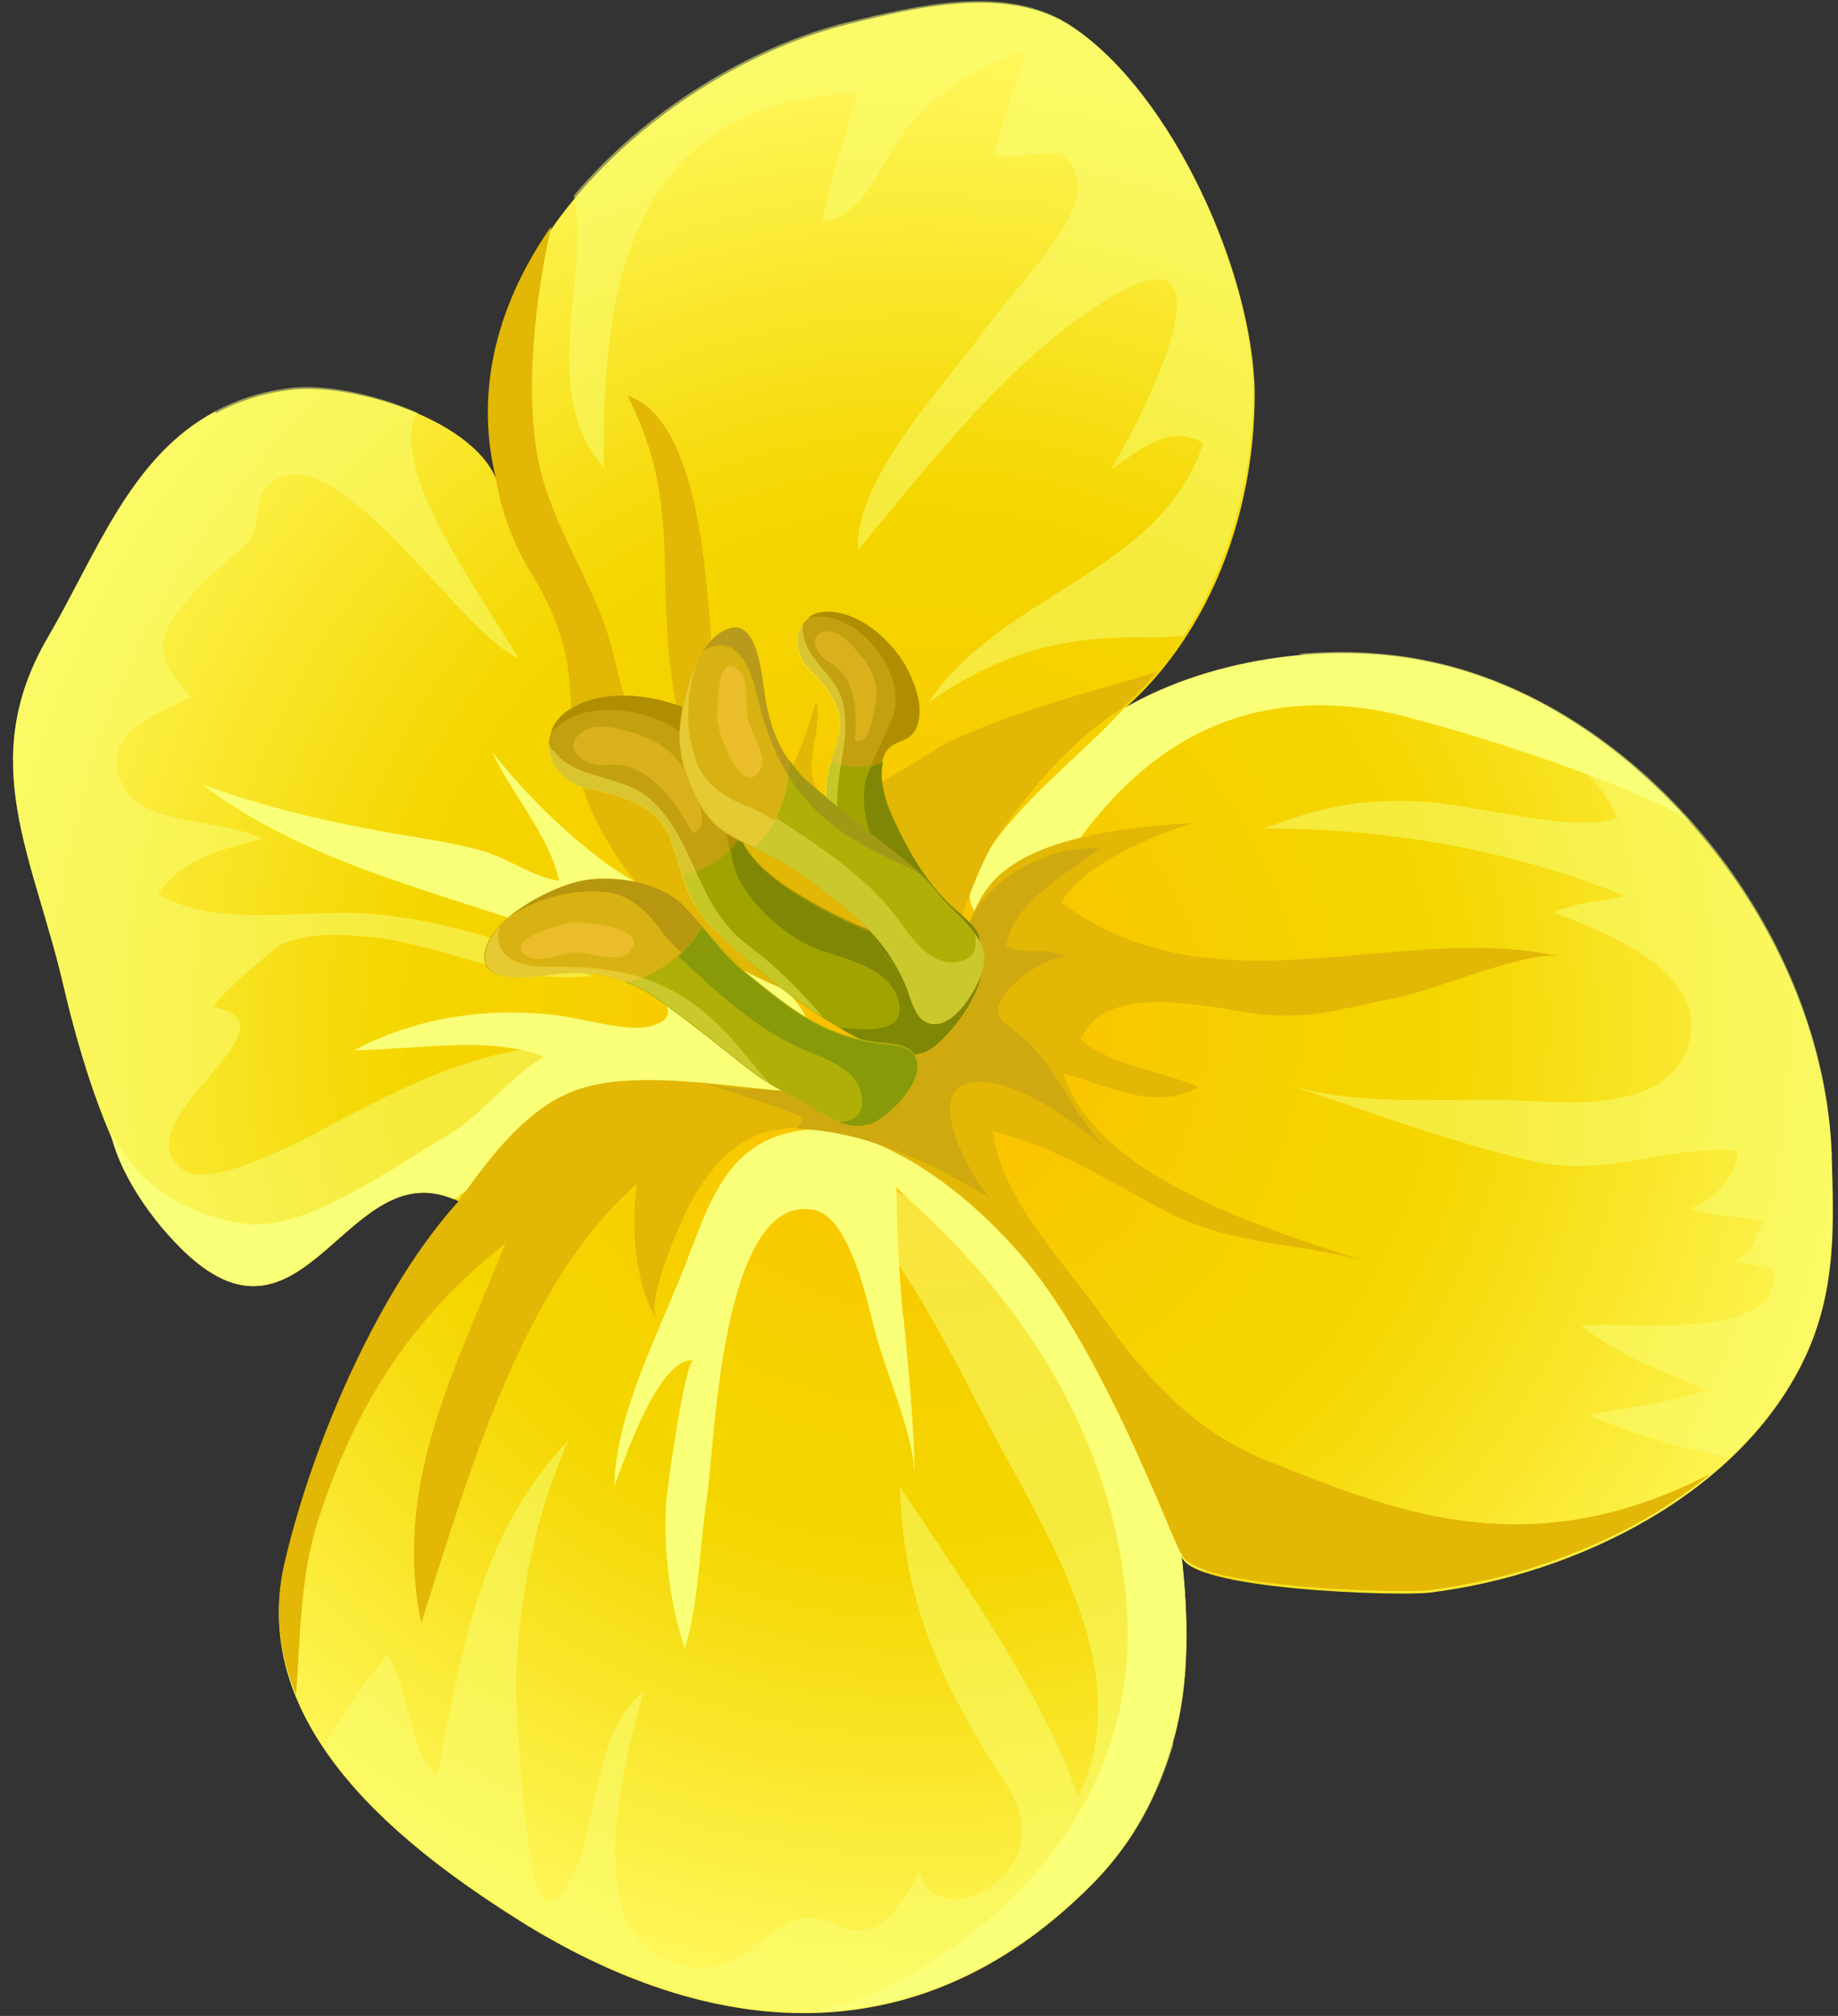 <svg width="93" height="102" viewBox="0 0 93 102" fill="none" xmlns="http://www.w3.org/2000/svg">
<rect x="0" y="0" width="93" height="102" fill="#333333" stroke="none"/>
<path d="M48.672 47.136C49.636 47.946 49.269 51.661 48.524 52.505C47.625 53.474 45.854 53.539 44.673 53.572C41.846 53.701 38.893 53.268 36.127 52.616C34.324 52.213 33.421 50.997 32.084 49.969C30.653 48.816 28.851 49.287 27.267 49.882C25.249 50.666 23.227 49.045 24.373 46.921C25.489 44.86 28.408 43.794 30.583 43.822C31.702 43.821 32.914 44.006 33.754 44.879C34.657 45.721 33.943 46.564 34.441 47.438C35.189 48.779 37.582 48.994 38.918 49.023C41.218 49.02 43.517 48.798 45.69 47.983C46.343 47.733 48.112 46.7 48.672 47.199L48.672 47.136Z" fill="#C3A00F"/>
<path d="M48.524 52.513C48.151 52.919 47.624 53.17 47.065 53.327C47.189 53.139 47.282 52.983 47.374 52.764C47.498 52.389 47.435 51.984 47.249 51.609C47.248 51.36 47.093 51.11 46.844 51.08C46.533 50.768 46.16 50.581 45.818 50.519C42.617 49.993 39.139 52.058 36.247 50.065C34.847 49.099 34.068 47.696 32.948 46.605C32.824 46.418 32.668 46.231 32.513 46.044C30.21 43.924 24.681 45.368 24.189 48.553C24.033 48.085 24.094 47.523 24.435 46.898C25.551 44.836 28.47 43.771 30.645 43.799C31.764 43.797 32.976 43.983 33.816 44.856C34.718 45.697 34.005 46.541 34.503 47.414C35.251 48.755 37.644 48.97 38.98 48.999C41.279 48.996 43.578 48.774 45.752 47.96C46.404 47.709 48.174 46.676 48.734 47.175C49.698 47.985 49.331 51.7 48.586 52.544L48.524 52.513Z" fill="#AF8E02"/>
<path d="M48.524 52.505C47.624 53.474 45.853 53.539 44.672 53.572C41.845 53.701 38.893 53.268 36.126 52.616C35.007 52.368 34.23 51.808 33.483 51.184C34.352 50.434 34.91 49.216 35.001 48.03C36.028 48.809 37.799 48.962 38.886 48.992C41.186 48.988 43.485 48.767 45.659 47.952C46.311 47.701 48.08 46.669 48.64 47.167C49.605 47.977 49.237 51.692 48.493 52.536L48.524 52.505Z" fill="#A1A300"/>
<path d="M48.524 52.502C47.625 53.471 45.854 53.536 44.673 53.569C44.518 53.569 44.362 53.57 44.238 53.57C45.294 53.1 47.188 52.13 46.254 51.07C45.04 49.667 42.928 50.45 41.375 50.765C39.543 51.142 36.062 50.585 34.91 48.745C34.971 48.495 35.002 48.277 35.033 48.027C36.059 48.806 37.831 48.959 38.918 48.989C41.218 48.986 43.517 48.764 45.69 47.949C46.343 47.699 48.112 46.666 48.672 47.165C49.636 47.975 49.269 51.69 48.525 52.533L48.524 52.502Z" fill="#808705"/>
<path opacity="0.72" d="M28.007 46.221C29.374 45.875 30.493 46.186 31.582 46.996C32.079 47.401 33.541 48.273 32.89 49.085C31.615 48.307 29.718 47.404 28.134 47.968C27.544 48.157 27.141 48.688 26.488 48.813C25.588 48.971 24.997 48.566 25.43 47.629C25.802 46.786 27.169 46.44 28.007 46.252L28.007 46.221Z" fill="#E5B623"/>
<path opacity="0.43" d="M24.625 49.188C26.397 49.904 28.228 48.403 30.093 48.743C33.201 49.301 34.789 52.139 38.177 52.477C40.135 52.662 41.751 53.096 43.305 53.562C40.913 53.535 38.426 53.164 36.157 52.605C34.355 52.202 33.452 50.986 32.114 49.958C30.683 48.805 28.882 49.276 27.298 49.871C26.025 50.373 24.719 49.875 24.252 48.908C24.376 49.033 24.5 49.126 24.656 49.188L24.625 49.188Z" fill="#F7F75C"/>
<path d="M48.05 46.169C48.299 47.074 46.562 49.23 45.724 49.419C44.761 49.67 43.641 48.954 42.895 48.486C41.091 47.365 39.442 45.87 37.98 44.342C37.046 43.345 36.951 42.19 36.577 40.973C36.14 39.694 34.834 39.228 33.622 38.917C32.036 38.514 31.444 36.705 33.058 35.859C34.579 35.046 36.849 35.604 38.186 36.57C38.87 37.068 39.555 37.629 39.742 38.565C39.93 39.439 39.185 39.659 39.124 40.439C39.001 41.563 40.401 42.716 41.241 43.245C42.671 44.211 44.195 45.051 45.873 45.455C46.371 45.579 47.894 45.67 48.05 46.201L48.05 46.169Z" fill="#C3A00F"/>
<path d="M45.723 49.408C45.319 49.502 44.915 49.44 44.48 49.316C44.635 49.253 44.79 49.191 44.915 49.097C45.163 48.909 45.287 48.628 45.286 48.316C45.379 48.16 45.41 47.972 45.286 47.817C45.223 47.505 45.098 47.224 44.881 47.037C43.138 45.385 40.093 45.202 39.126 42.738C38.658 41.584 38.75 40.366 38.531 39.243C38.53 39.087 38.53 38.899 38.468 38.712C37.905 36.434 33.895 35.036 32.22 36.817C32.343 36.474 32.591 36.13 33.088 35.88C34.61 35.066 36.879 35.624 38.216 36.59C38.9 37.089 39.585 37.649 39.773 38.586C39.96 39.459 39.215 39.679 39.154 40.459C39.031 41.583 40.431 42.736 41.271 43.265C42.702 44.231 44.225 45.071 45.904 45.475C46.401 45.599 47.924 45.69 48.08 46.221C48.33 47.126 46.593 49.282 45.754 49.47L45.723 49.408Z" fill="#AF8E02"/>
<path d="M45.724 49.419C44.761 49.67 43.641 48.954 42.895 48.486C41.091 47.365 39.442 45.87 37.979 44.342C37.419 43.719 37.17 43.032 36.951 42.346C37.821 42.251 38.659 41.719 39.186 41.032C39.498 41.968 40.525 42.809 41.209 43.245C42.64 44.211 44.164 45.051 45.842 45.455C46.34 45.579 47.862 45.67 48.018 46.201C48.268 47.105 46.531 49.262 45.693 49.45L45.724 49.419Z" fill="#A1A300"/>
<path d="M45.724 49.419C44.761 49.67 43.641 48.954 42.895 48.486C42.802 48.456 42.708 48.362 42.615 48.3C43.485 48.486 45.039 48.671 44.913 47.578C44.756 46.174 43.109 45.802 42.02 45.367C40.746 44.806 38.786 43.03 38.845 41.407C38.969 41.282 39.125 41.157 39.218 41.001C39.53 41.937 40.556 42.778 41.24 43.214C42.671 44.179 44.195 45.02 45.873 45.423C46.371 45.547 47.893 45.639 48.05 46.169C48.299 47.074 46.562 49.23 45.724 49.419Z" fill="#808705"/>
<path opacity="0.72" d="M35.576 36.977C36.601 37.319 37.131 37.974 37.474 38.941C37.63 39.409 38.191 40.532 37.414 40.752C36.978 39.753 36.168 38.412 34.956 38.102C34.521 37.978 34.055 38.135 33.588 37.917C32.967 37.637 32.779 37.138 33.431 36.731C34.021 36.355 34.985 36.729 35.575 36.946L35.576 36.977Z" fill="#E5B623"/>
<path opacity="0.43" d="M32.251 37.382C33.061 38.567 34.801 38.408 35.859 39.406C37.539 41.026 37.356 43.492 39.316 45.081C40.467 46.016 41.307 46.983 42.054 47.887C40.592 46.859 39.192 45.612 38.01 44.303C37.076 43.306 36.981 42.151 36.607 40.934C36.17 39.655 34.864 39.189 33.652 38.878C32.657 38.63 32.066 37.819 32.158 37.008C32.158 37.133 32.22 37.257 32.282 37.351L32.251 37.382Z" fill="#F7F75C"/>
<path d="M47.997 52.716C49.551 52.994 48.748 56.242 48.034 57.023C47.072 58.054 45.114 57.651 43.903 57.809C42.909 57.935 41.976 57.843 40.982 57.751C39.21 57.535 37.377 57.319 35.606 57.197C33.772 57.075 32.282 57.608 30.792 58.733C29.829 59.453 27.223 61.797 26.877 59.207C26.658 57.678 28.145 55.179 29.2 54.147C30.348 53.022 32.615 52.051 34.2 52.392C35.724 52.764 37.123 53.449 38.708 53.665C41.443 54.067 43.525 54.408 46.133 53.311C46.661 53.092 47.437 52.592 48.028 52.716L47.997 52.716Z" fill="#D8B212"/>
<path d="M34.047 54.105C32.927 53.669 31.684 53.39 30.504 53.954C28.952 54.736 27.835 55.986 27.122 57.486C27.587 56.205 28.455 54.862 29.168 54.174C30.317 53.049 32.583 52.078 34.169 52.419C35.691 52.791 37.091 53.476 38.676 53.692C38.862 53.692 39.049 53.754 39.235 53.785C37.776 54.755 35.974 54.882 34.047 54.105Z" fill="#B7970F"/>
<path opacity="0.72" d="M32.683 56.546C32.155 56.89 31.317 57.047 30.944 57.298C30.447 57.642 29.672 58.735 28.989 58.767C27.342 58.77 29.452 56.613 29.855 56.269C30.32 55.8 33.705 54.172 33.21 55.983C33.117 56.233 32.931 56.421 32.683 56.577L32.683 56.546Z" fill="#F4C134"/>
<path d="M48.033 57.012C47.071 58.043 45.113 57.64 43.902 57.798C42.908 57.924 41.975 57.832 40.981 57.74C39.209 57.524 37.376 57.308 35.605 57.186C35.014 57.156 34.486 57.187 33.958 57.313C35.075 56.157 35.849 54.439 35.723 52.878C36.686 53.189 37.65 53.531 38.707 53.685C41.442 54.087 43.524 54.428 46.133 53.331C46.66 53.112 47.436 52.612 48.027 52.736C49.581 53.014 48.778 56.262 48.064 57.043L48.033 57.012Z" fill="#AFAF08"/>
<path d="M48.033 57.013C47.692 57.388 47.226 57.544 46.729 57.639C47.319 57.232 47.598 56.733 47.162 56.046C46.321 54.861 44.644 55.207 43.432 55.428C40.761 55.868 38.088 55.248 35.477 54.69C35.662 54.097 35.755 53.441 35.723 52.817C36.686 53.127 37.65 53.469 38.707 53.624C41.442 54.026 43.524 54.366 46.133 53.27C46.66 53.051 47.436 52.55 48.027 52.674C49.581 52.953 48.778 56.2 48.064 56.981L48.033 57.013Z" fill="#88990A"/>
<path opacity="0.34" d="M27.062 58.511C27.747 59.915 29.331 59.195 30.293 58.569C33.863 56.317 36.752 55.751 40.856 57.243C41.509 57.492 42.13 57.678 42.721 57.864C42.131 57.865 41.571 57.804 40.981 57.742C39.209 57.526 37.376 57.31 35.605 57.188C33.771 57.066 32.281 57.599 30.791 58.724C29.829 59.444 27.222 61.788 26.876 59.198C26.876 58.886 26.875 58.543 26.968 58.168C26.968 58.262 27.031 58.386 27.093 58.511L27.062 58.511Z" fill="#FFFB73"/>
<path d="M47.776 51.026C49.361 51.087 49.325 47.778 48.796 46.843C48.079 45.595 46.09 45.567 44.94 45.131C44.008 44.758 43.075 44.635 42.081 44.511C40.309 44.264 38.476 44.079 36.704 43.801C34.902 43.523 33.564 42.651 32.382 41.217C31.603 40.281 29.611 37.444 28.651 39.88C28.063 41.316 28.999 44.062 29.746 45.278C30.618 46.65 32.578 48.145 34.225 48.143C35.747 48.141 37.269 47.795 38.885 47.949C41.651 48.164 43.733 48.317 46.035 49.999C46.501 50.31 47.155 50.996 47.745 51.026L47.776 51.026Z" fill="#D8B212"/>
<path opacity="0.34" d="M34.533 46.45C33.321 46.607 32.047 46.64 31.052 45.799C29.745 44.677 28.935 43.211 28.56 41.589C28.686 42.931 29.248 44.459 29.777 45.27C30.649 46.642 32.609 48.138 34.255 48.135C35.778 48.133 37.3 47.788 38.916 47.941C39.102 47.941 39.289 47.941 39.475 47.941C38.262 46.694 36.552 46.135 34.502 46.418L34.533 46.45Z" fill="#FFFB73"/>
<path opacity="0.72" d="M33.721 43.778C33.254 43.342 32.508 42.999 32.197 42.625C31.792 42.189 31.262 40.941 30.64 40.755C29.024 40.351 30.613 42.94 30.893 43.439C31.235 43.969 34.16 46.306 34.095 44.464C34.094 44.215 33.939 43.996 33.721 43.778Z" fill="#F4C134"/>
<path d="M48.795 46.835C48.079 45.588 46.09 45.559 44.94 45.124C44.007 44.751 43.075 44.627 42.08 44.504C40.309 44.257 38.475 44.072 36.704 43.794C36.145 43.701 35.616 43.514 35.119 43.297C35.99 44.669 36.304 46.51 35.871 48.04C36.865 47.945 37.891 47.85 38.947 47.973C41.713 48.188 43.795 48.341 46.097 50.023C46.563 50.334 47.217 51.02 47.807 51.05C49.392 51.111 49.356 47.802 48.826 46.866L48.795 46.835Z" fill="#AFAF08"/>
<path opacity="0.34" d="M48.795 46.843C48.546 46.406 48.142 46.126 47.675 45.908C48.142 46.438 48.33 46.999 47.74 47.531C46.654 48.531 45.099 47.753 43.949 47.286C41.43 46.26 38.696 46.202 35.993 46.112C36.056 46.798 35.995 47.423 35.871 48.016C36.865 47.921 37.891 47.826 38.947 47.949C41.713 48.164 43.795 48.317 46.097 49.999C46.563 50.31 47.217 50.996 47.807 51.026C49.392 51.087 49.356 47.778 48.826 46.843L48.795 46.843Z" fill="#FFFB73"/>
<path opacity="0.41" d="M28.683 40.552C29.675 39.333 31.075 40.423 31.853 41.203C34.809 44.226 37.483 45.439 41.864 44.934C42.516 44.87 43.168 44.807 43.79 44.806C43.23 44.651 42.64 44.589 42.049 44.528C40.278 44.281 38.444 44.096 36.673 43.818C34.87 43.539 33.533 42.667 32.35 41.233C31.572 40.298 29.579 37.46 28.62 39.896C28.496 40.177 28.465 40.521 28.466 40.895C28.528 40.801 28.59 40.677 28.652 40.583L28.683 40.552Z" fill="#8C7929"/>
<path d="M10.881 20.834C6.596 23.119 4.895 28.022 2.415 32.271C-1.242 38.55 1.716 43.383 3.217 49.905C4.249 54.273 6.091 60.263 9.42 63.411C15.549 69.145 17.677 57.999 23.243 60.8C19.241 65.176 15.865 72.859 14.414 79.073C12.438 87.472 20.587 93.64 26.652 97.408C36.448 103.387 46.765 103.965 55.328 95.276C57.376 93.182 58.584 90.839 59.388 88.029C60.223 85.093 60.125 81.691 59.779 78.695C59.998 80.443 70.781 80.771 72.334 80.581C79.666 79.697 88.267 75.564 91.457 68.412C92.913 65.101 92.784 61.949 92.686 58.578C92.328 47.248 83.176 35.962 72.515 33.605C66.734 32.334 58.875 33.625 54.406 37.689C60.522 34.029 63.495 26.845 63.485 19.885C63.414 13.892 59.361 4.784 54.292 1.389C51.057 -0.792 46.367 0.37 42.95 1.218C33.601 3.51 22.181 13.514 25.242 24.622C24.305 21.221 17.59 19.295 14.608 19.737C13.179 19.926 11.999 20.333 10.943 20.897L10.881 20.834Z" fill="url(#paint0_radial_4_1851)"/>
<path opacity="0.52" d="M23.181 60.713C17.646 58.099 15.518 69.058 9.42 63.386C6.091 60.238 4.218 54.248 3.217 49.88C1.716 43.389 -1.243 38.524 2.415 32.245C4.894 27.997 6.596 23.094 10.881 20.809C11.937 20.246 13.117 19.838 14.546 19.649C16.161 19.397 18.834 19.861 21.135 20.888C20.328 21.763 21.14 24.353 21.701 25.569C23.041 28.408 24.629 30.684 26.248 33.303C23.388 32.246 16.848 21.518 13.59 24.551C12.783 25.301 13.22 26.487 12.63 27.361C12.414 27.705 10.613 29.05 10.055 29.706C8.07 31.956 7.418 32.894 9.69 35.263C7.982 36.108 4.846 37.173 6.248 39.793C7.369 41.852 11.346 41.409 13.243 42.436C11.286 43.001 9.267 43.347 7.995 45.253C11.167 47.028 15.298 45.961 18.748 46.236C22.632 46.543 26.456 47.88 29.969 49.373C26.148 49.878 22.572 47.823 18.812 47.422C17.227 47.269 15.766 47.146 14.276 47.772C13.779 47.992 10.52 50.899 10.831 50.961C15.556 51.859 5.868 56.805 9.29 59.203C10.814 60.294 16.154 57.227 17.644 56.445C24.506 52.814 28.823 51.84 36.252 54.014C34.389 54.704 32.088 53.615 29.914 54.336C27.678 55.057 25.692 56.527 24.483 58.432C24.049 59.089 23.615 59.87 23.15 60.744L23.181 60.713Z" fill="#F9FF76"/>
<path opacity="0.52" d="M56.157 23.835C57.955 20.961 62.912 10.872 55.958 15.19C51.084 18.193 47.084 23.411 43.423 27.818C43.17 24.229 48.072 19.196 50.118 16.291C51.142 14.822 55.02 11.04 54.489 9.012C53.958 6.734 52.002 8.328 50.262 7.832C50.725 6.083 51.437 4.334 51.901 2.585C49.696 3.119 47.429 4.714 45.972 6.402C44.731 7.871 43.741 11.087 41.628 11.184C41.998 8.998 42.772 6.906 43.39 4.689C32.05 5.205 30.416 14.134 30.554 23.654C27.691 20.505 29.175 15.478 29.232 11.951C29.231 11.326 29.137 10.609 29.042 9.891C32.672 5.547 38.042 2.325 42.857 1.131C46.273 0.315 50.933 -0.878 54.198 1.302C59.299 4.697 63.352 13.837 63.391 19.799C63.397 24.106 62.254 28.571 59.898 32.164C59.37 32.227 58.81 32.259 58.251 32.26C53.963 32.141 50.671 32.958 46.977 35.553C50.573 30.055 58.806 28.951 60.878 22.424C59.105 21.365 57.616 22.866 56.126 23.804L56.157 23.835Z" fill="#F9FF76"/>
<path opacity="0.52" d="M92.654 58.489C92.753 61.86 92.881 65.012 91.426 68.323C90.497 70.384 89.132 72.165 87.519 73.728C84.939 73.295 82.421 72.456 80.4 71.616C82.233 71.208 84.501 70.986 86.395 70.328C84.001 69.332 82.074 68.68 80.021 67.091C82.04 66.744 90.245 68.106 89.742 64.205C89.121 64.206 88.405 63.801 87.753 63.833C88.808 63.27 88.715 62.739 89.241 61.802C87.998 61.461 86.787 61.65 85.543 61.152C86.754 60.651 87.84 59.62 87.931 58.215C84.171 57.939 81.284 59.629 77.461 58.729C73.171 57.737 69.099 56.182 64.902 54.783C68.85 56.12 73.261 55.458 77.301 55.702C79.911 55.854 84.728 56.097 85.499 52.631C86.302 49.072 81.11 47.113 78.623 46.18C79.679 45.648 81.077 45.615 82.227 45.332C76.506 42.999 70.041 41.885 63.92 41.925C66.901 40.828 68.672 40.42 71.748 40.54C74.327 40.63 79.829 42.245 81.848 41.368C79.604 36.471 71.522 34.142 65.679 33.089C68.04 32.867 70.433 33.02 72.515 33.485C83.207 35.842 92.327 47.128 92.686 58.458L92.654 58.489Z" fill="#F9FF76"/>
<path opacity="0.52" d="M26.683 97.307C23.168 95.159 18.969 92.137 16.416 88.364C17.315 86.677 18.462 85.146 19.579 83.709C20.793 85.486 20.611 88.514 22.104 89.854C23.37 83.859 24.044 77.834 28.791 72.833C27.057 76.613 26.193 81.14 26.106 85.26C26.107 86.134 26.589 96.902 27.831 96.213C30.501 94.711 29.465 87.939 32.569 85.594C31.395 89.653 29.139 98.771 34.858 99.512C37.934 99.913 38.583 97.228 40.758 97.037C42.094 96.911 42.717 98.127 44.176 97.532C45.17 97.156 46.038 95.594 46.503 94.719C47.283 97.215 50.482 95.868 51.349 94.119C52.434 91.933 50.846 90.25 49.787 88.503C47.171 84.168 45.674 80.363 45.542 75.244C48.532 79.765 52.86 85.814 54.545 90.931C57.488 84.903 53.377 78.354 50.573 73.114C47.831 68.062 45.4 62.447 40.983 58.988C47.602 59.385 52.646 66.713 55.419 72.077C58.005 77.099 59.069 82.684 59.357 88.302C58.553 90.925 57.376 93.143 55.421 95.144C46.858 103.833 36.541 103.286 26.745 97.276L26.683 97.307Z" fill="#F9FF76"/>
<path d="M72.484 33.523C77.395 34.578 81.936 37.568 85.515 41.589C83.12 39.782 72.27 36.333 69.442 35.9C59.994 34.415 55.592 41.07 53.7 43.726C52.956 44.788 51.313 47.787 49.634 46.447C48.545 45.575 49.258 44.2 49.846 43.263C51.769 40.358 54.593 38.325 56.889 35.825C61.422 33.196 67.666 32.438 72.484 33.523Z" fill="#F9FF76"/>
<path d="M45.717 66.604C45.969 69.32 46.253 72.097 46.288 74.813C46.285 72.69 44.851 69.54 44.288 67.418C43.882 65.889 43.006 61.521 41.141 61.211C36.51 60.375 36.156 73.079 35.786 75.67C35.386 78.199 35.39 81.008 34.648 83.413C33.899 81.135 33.553 78.452 33.705 76.048C33.735 75.392 34.658 68.805 35.093 68.836C33.353 68.62 31.589 73.866 31.094 75.178C31.089 71.682 33.382 67.309 34.651 64.061C35.828 61.032 36.724 57.784 40.39 57.217C44.335 56.587 48.844 58.922 51.52 61.664C56.374 66.651 58.372 73.266 61.053 79.504C60.307 79.287 59.779 78.976 59.778 78.632C60.124 81.628 60.223 85.03 59.388 87.966C58.584 90.776 57.376 93.119 55.328 95.213C50.891 99.745 45.922 101.75 40.827 101.788C44.182 101.752 57.969 95.022 57.017 81.289C56.034 68.025 45.335 60.425 45.365 60.05C45.368 62.235 45.496 64.389 45.685 66.604L45.717 66.604Z" fill="#F9FF76"/>
<path d="M12.898 61.912C15.508 62.189 20.289 58.843 22.555 57.497C24.418 56.433 25.627 54.59 27.521 53.464C24.723 52.375 20.933 53.13 17.919 53.134C21.024 51.507 24.441 50.971 27.953 51.341C29.289 51.464 31.683 52.24 32.894 51.926C36.497 50.985 28.226 47.251 27.232 46.941C21.325 44.92 15.264 43.493 10.225 39.693C12.96 40.687 15.82 41.401 18.617 41.928C20.482 42.3 22.44 42.515 24.274 43.012C25.673 43.385 26.886 44.35 28.285 44.567C27.815 42.289 25.886 40.201 24.919 38.08C26.663 40.231 28.436 42.007 30.676 43.69C33.32 45.652 45.508 51.315 39.61 55.413C37.655 56.758 35.232 57.105 32.964 57.326C29.236 57.769 26.036 58.429 22.963 60.681C17.585 58.379 15.425 69.025 9.42 63.416C7.74 61.857 5.903 59.269 5.527 56.991C5.589 57.272 7.18 61.39 12.898 61.975L12.898 61.912Z" fill="#F9FF76"/>
<path d="M28.926 36.606C28.859 33.391 28.577 31.831 26.802 28.868C25.369 26.498 25.148 24.407 25.086 24.188C23.961 19.57 25.29 15.168 27.895 11.449C27.123 14.759 26.386 20.472 27.447 24.185C28.322 27.274 30.19 29.799 30.971 32.857C31.596 35.353 32.347 39.379 35.455 39.842C34.084 36.661 33.737 33.134 33.67 29.669C33.602 25.986 33.505 23.552 31.76 20.027C34.931 21.053 35.562 27.544 35.814 30.197C36.224 33.942 35.763 37.688 38.905 40.618C40.084 39.305 40.827 37.119 41.291 35.464C41.634 36.806 40.766 38.305 41.172 39.553C41.983 41.924 46.515 38.235 48.067 37.514C51.421 35.949 54.993 35.07 58.533 34.004C57.944 34.691 57.324 35.347 56.641 35.91C54.312 37.412 52.203 39.849 50.622 42.099C49.071 44.317 48.733 47.033 47.245 49.377C45.013 52.907 38.763 49.888 36.182 48.269C32.45 45.902 28.994 41.194 28.895 36.637L28.926 36.606Z" fill="#E2B705"/>
<path d="M14.983 85.748C14.141 83.689 13.827 81.442 14.414 79.007C15.865 72.825 19.241 65.11 23.243 60.735C24.948 58.297 26.686 56.141 28.952 55.233C32.368 53.855 38.398 55.344 42.189 55.37C45.514 55.365 44.8 55.99 46.785 53.303C48.646 50.803 48.236 47.09 50.066 44.809C52.113 42.246 57.395 41.833 60.378 41.641C58.421 42.206 54.602 43.866 53.703 45.677C61.541 51.44 70.638 46.589 78.937 48.388C77.352 48.047 72.477 50.145 70.613 50.491C68.47 50.9 66.637 51.495 64.462 51.374C61.914 51.253 56.07 49.326 54.676 52.605C56.201 53.914 58.78 54.191 60.645 55C58.41 56.252 56.202 54.944 53.809 54.323C55.526 59.783 64.913 62.454 69.576 63.977C66.063 62.827 62.646 63.144 59.101 61.338C56.271 59.876 53.348 57.944 50.24 57.262C50.68 60.695 53.76 63.749 55.691 66.493C57.87 69.612 60.515 72.511 64.122 73.91C70.184 76.305 77.211 79.416 86.557 74.564C82.553 77.879 77.18 79.853 72.334 80.453C70.781 80.642 59.967 80.315 59.778 78.567C59.873 79.41 56.316 69.302 52.207 64.157C49.343 60.603 44.304 56.366 39.333 57.153C37.407 57.437 36.073 58.906 35.112 60.561C34.554 61.467 32.634 65.809 33.226 66.744C32.136 65.092 31.883 61.815 32.253 59.879C26.45 64.912 23.729 74.53 21.316 82.118C19.846 75.129 23.038 69.287 25.577 62.916C20.797 66.669 17.945 71.167 16.089 76.944C15.192 79.724 15.196 82.751 14.983 85.748Z" fill="#E2B705"/>
<path d="M42.189 55.445C42.997 55.475 43.805 55.349 44.363 54.786C44.798 54.38 45.231 53.412 45.603 52.881C46.41 51.725 47.06 50.475 47.867 49.288C48.549 48.226 48.733 47.133 49.353 46.102C50.593 44.134 53.295 42.757 55.594 42.941C53.98 44.223 51.279 45.6 50.91 47.848C51.874 48.408 52.867 47.845 53.893 48.405C52.992 48.469 51.719 49.282 51.099 50.001C49.889 51.376 50.729 51.625 51.755 52.497C53.529 54.055 54.402 56.645 56.082 58.203C54.527 56.925 52.101 55.025 50.081 54.778C46.258 54.253 48.844 59.181 50.058 60.584C46.979 58.778 43.901 57.253 40.265 57.102C40.545 56.946 40.482 56.758 40.668 56.54C38.927 55.824 37.062 55.296 35.29 54.675C36.658 55.172 38.926 55.075 40.418 55.26C40.946 55.322 41.568 55.415 42.158 55.445L42.189 55.445Z" fill="#CEA90F"/>
<path d="M49.576 48.774C49.981 49.959 47.749 52.959 46.662 53.273C45.419 53.618 43.864 52.777 42.838 52.217C40.35 50.816 38.048 48.915 36.026 46.889C34.719 45.58 34.561 44.145 33.969 42.491C33.345 40.776 31.542 40.247 29.895 39.938C27.781 39.535 26.846 37.133 28.957 35.881C30.975 34.724 33.989 35.343 35.855 36.496C36.788 37.087 37.722 37.866 38.034 39.052C38.347 40.238 37.322 40.551 37.292 41.581C37.232 43.111 39.13 44.544 40.28 45.229C42.239 46.443 44.354 47.439 46.623 47.873C47.306 47.997 49.326 48.056 49.576 48.743L49.576 48.774Z" fill="#C3A00F"/>
<path d="M46.662 53.264C46.134 53.421 45.574 53.359 45.015 53.173C45.201 53.11 45.387 53.016 45.542 52.86C45.884 52.578 46.008 52.204 46.038 51.798C46.162 51.579 46.162 51.298 45.975 51.111C45.881 50.706 45.663 50.363 45.383 50.113C42.925 48.026 38.855 47.969 37.421 44.694C36.735 43.134 36.764 41.573 36.389 40.044C36.388 39.795 36.388 39.576 36.294 39.327C35.42 36.3 29.949 34.654 27.871 37.092C27.994 36.623 28.335 36.154 28.956 35.81C30.974 34.652 33.989 35.272 35.855 36.425C36.788 37.016 37.722 37.795 38.034 38.981C38.346 40.166 37.322 40.48 37.292 41.51C37.232 43.04 39.13 44.473 40.28 45.158C42.239 46.372 44.354 47.368 46.623 47.802C47.306 47.926 49.326 47.985 49.576 48.672C49.981 49.857 47.748 52.857 46.661 53.17L46.662 53.264Z" fill="#AF8E02"/>
<path d="M46.661 53.273C45.418 53.618 43.863 52.777 42.837 52.217C40.349 50.816 38.047 48.915 36.025 46.889C35.247 46.11 34.842 45.237 34.561 44.27C35.71 44.081 36.766 43.361 37.479 42.361C37.947 43.609 39.377 44.637 40.31 45.229C42.27 46.443 44.384 47.439 46.653 47.873C47.337 47.997 49.356 48.056 49.606 48.743C50.012 49.928 47.779 52.928 46.692 53.242L46.661 53.273Z" fill="#A1A300"/>
<path d="M46.661 53.273C45.418 53.618 43.863 52.777 42.837 52.217C42.713 52.155 42.588 52.03 42.464 51.968C43.645 52.153 45.727 52.306 45.508 50.871C45.225 49.03 42.956 48.565 41.464 48.068C39.723 47.446 37.017 45.14 36.982 42.955C37.138 42.768 37.324 42.58 37.479 42.393C37.947 43.641 39.377 44.668 40.31 45.26C42.27 46.475 44.384 47.47 46.653 47.904C47.337 48.028 49.356 48.087 49.606 48.774C50.012 49.959 47.779 52.959 46.692 53.273L46.661 53.273Z" fill="#808705"/>
<path opacity="0.72" d="M32.376 37.208C33.743 37.643 34.521 38.484 35.02 39.732C35.239 40.356 36.017 41.822 35.055 42.167C34.338 40.857 33.217 39.111 31.601 38.738C31.01 38.614 30.389 38.834 29.799 38.585C28.959 38.243 28.678 37.588 29.485 37.025C30.23 36.462 31.598 36.959 32.407 37.176L32.376 37.208Z" fill="#E5B623"/>
<path opacity="0.43" d="M27.995 37.954C29.116 39.513 31.446 39.135 32.908 40.444C35.242 42.532 35.153 45.809 37.859 47.834C39.446 49.018 40.597 50.265 41.656 51.48C39.603 50.172 37.736 48.583 35.994 46.9C34.687 45.591 34.529 44.156 33.937 42.502C33.313 40.786 31.51 40.258 29.863 39.949C28.526 39.67 27.655 38.61 27.746 37.548C27.777 37.673 27.84 37.829 27.964 37.985L27.995 37.954Z" fill="#F7F75C"/>
<path d="M49.512 47.604C49.296 48.509 46.656 49.418 45.848 49.201C44.946 48.89 44.323 47.674 43.918 46.894C42.952 45.023 42.297 42.87 41.889 40.748C41.608 39.406 42.135 38.438 42.444 37.189C42.752 35.846 41.881 34.786 40.978 33.882C39.858 32.729 40.291 30.856 42.093 30.978C43.802 31.1 45.482 32.752 46.106 34.249C46.449 35.029 46.699 35.903 46.42 36.746C46.08 37.62 45.334 37.403 44.9 37.965C44.217 38.934 44.81 40.587 45.215 41.523C45.932 43.083 46.804 44.58 48.049 45.795C48.422 46.169 49.667 47.042 49.512 47.604Z" fill="#C3A00F"/>
<path d="M45.848 49.208C45.474 49.084 45.132 48.803 44.852 48.46C45.008 48.46 45.163 48.46 45.349 48.46C45.629 48.428 45.908 48.24 46.063 47.99C46.25 47.897 46.374 47.74 46.311 47.553C46.435 47.272 46.435 46.96 46.372 46.679C45.747 44.37 43.228 42.626 43.69 40.003C43.906 38.755 44.588 37.786 44.991 36.662C45.053 36.505 45.145 36.38 45.207 36.162C45.919 33.976 43.211 30.64 40.881 31.268C41.161 31.018 41.564 30.923 42.062 30.954C43.771 31.076 45.451 32.728 46.075 34.225C46.417 35.005 46.667 35.879 46.389 36.722C46.048 37.597 45.302 37.379 44.868 37.942C44.186 38.91 44.779 40.564 45.184 41.499C45.901 43.059 46.773 44.556 48.018 45.772C48.391 46.145 49.635 47.018 49.481 47.58C49.264 48.485 46.625 49.394 45.816 49.177L45.848 49.208Z" fill="#AF8E02"/>
<path d="M45.847 49.208C44.945 48.897 44.322 47.681 43.917 46.901C42.951 45.03 42.296 42.877 41.889 40.755C41.701 39.944 41.886 39.226 42.072 38.539C42.849 38.881 43.812 38.88 44.682 38.535C44.435 39.503 44.871 40.751 45.245 41.499C45.962 43.059 46.834 44.556 48.079 45.772C48.453 46.145 49.697 47.018 49.542 47.58C49.326 48.485 46.686 49.394 45.878 49.177L45.847 49.208Z" fill="#A1A300"/>
<path d="M45.847 49.201C44.945 48.89 44.322 47.674 43.917 46.894C43.917 46.8 43.855 46.707 43.761 46.613C44.446 47.205 45.659 48.171 46.124 47.203C46.712 45.953 45.499 44.738 44.783 43.771C43.973 42.68 43.224 40.09 44.123 38.747C44.309 38.684 44.496 38.653 44.682 38.559C44.435 39.527 44.871 40.775 45.245 41.523C45.962 43.083 46.834 44.58 48.079 45.795C48.453 46.169 49.697 47.042 49.542 47.604C49.326 48.509 46.686 49.418 45.878 49.201L45.847 49.201Z" fill="#808705"/>
<path opacity="0.72" d="M43.649 33.264C44.303 34.106 44.49 34.948 44.243 35.947C44.12 36.416 43.997 37.664 43.251 37.478C43.343 36.386 43.371 34.825 42.5 33.921C42.189 33.578 41.723 33.454 41.443 33.049C41.069 32.519 41.161 31.956 41.907 31.955C42.622 31.954 43.213 32.765 43.649 33.295L43.649 33.264Z" fill="#E5B623"/>
<path opacity="0.43" d="M40.633 31.892C40.666 33.328 42.283 34.106 42.627 35.478C43.22 37.788 41.794 39.756 42.636 42.158C43.105 43.562 43.355 44.81 43.481 45.996C42.764 44.343 42.233 42.533 41.858 40.786C41.576 39.444 42.103 38.476 42.412 37.227C42.721 35.884 41.849 34.824 40.947 33.92C40.231 33.172 40.136 32.142 40.664 31.549C40.633 31.642 40.602 31.767 40.633 31.923L40.633 31.892Z" fill="#F7F75C"/>
<path d="M46.101 53.191C47.252 54.251 44.956 56.595 43.901 56.878C42.534 57.254 41.072 55.883 39.983 55.385C39.05 54.981 38.273 54.42 37.495 53.797C36.095 52.675 34.633 51.522 33.172 50.495C31.647 49.435 30.093 49.094 28.26 49.284C27.049 49.411 23.663 50.04 24.685 47.666C25.304 46.261 27.85 44.915 29.279 44.601C30.863 44.224 33.287 44.595 34.47 45.717C35.59 46.808 36.4 48.118 37.644 49.146C39.79 50.891 41.408 52.293 44.174 52.726C44.734 52.819 45.666 52.786 46.101 53.191Z" fill="#D8B212"/>
<path d="M33.477 47.091C32.73 46.124 31.859 45.221 30.554 45.129C28.844 44.975 27.198 45.477 25.801 46.353C26.857 45.509 28.316 44.82 29.279 44.6C30.863 44.223 33.287 44.594 34.469 45.716C35.59 46.807 36.399 48.117 37.644 49.145C37.768 49.27 37.924 49.363 38.048 49.488C36.308 49.553 34.722 48.743 33.446 47.091L33.477 47.091Z" fill="#B7970F"/>
<path opacity="0.72" d="M31.055 48.444C30.434 48.445 29.626 48.165 29.16 48.197C28.569 48.198 27.327 48.73 26.736 48.419C25.306 47.578 28.257 46.825 28.785 46.699C29.406 46.574 33.135 46.943 31.77 48.225C31.584 48.412 31.335 48.444 31.024 48.444L31.055 48.444Z" fill="#F4C134"/>
<path d="M43.901 56.878C42.534 57.254 41.072 55.883 39.983 55.385C39.05 54.981 38.273 54.42 37.495 53.797C36.095 52.675 34.633 51.522 33.172 50.495C32.674 50.152 32.207 49.903 31.679 49.716C33.263 49.34 34.753 48.276 35.528 46.839C36.181 47.619 36.804 48.429 37.644 49.115C39.79 50.859 41.408 52.262 44.174 52.695C44.733 52.788 45.666 52.755 46.101 53.16C47.252 54.22 44.956 56.564 43.9 56.846L43.901 56.878Z" fill="#AFAF08"/>
<path d="M43.901 56.887C43.404 57.044 42.937 56.951 42.44 56.764C43.186 56.763 43.682 56.419 43.619 55.639C43.555 54.172 41.907 53.612 40.757 53.146C38.238 52.088 36.247 50.187 34.318 48.379C34.815 47.942 35.218 47.442 35.528 46.911C36.181 47.69 36.804 48.501 37.644 49.186C39.79 50.931 41.408 52.333 44.174 52.766C44.734 52.859 45.666 52.827 46.101 53.232C47.252 54.291 44.956 56.636 43.901 56.918L43.901 56.887Z" fill="#88990A"/>
<path opacity="0.34" d="M25.212 47.172C25.059 48.733 26.831 48.949 27.949 48.916C32.175 48.848 34.911 49.874 37.681 53.335C38.117 53.865 38.521 54.364 38.957 54.831C38.49 54.52 38.024 54.177 37.557 53.803C36.157 52.681 34.695 51.529 33.234 50.501C31.709 49.442 30.155 49.1 28.323 49.291C27.111 49.417 23.725 50.046 24.747 47.672C24.871 47.391 25.088 47.11 25.336 46.829C25.274 46.923 25.243 47.048 25.243 47.172L25.212 47.172Z" fill="#FFFB73"/>
<path d="M46.783 51.654C48.12 52.526 49.763 49.684 49.823 48.622C49.852 47.218 48.142 46.128 47.426 45.161C46.803 44.382 46.088 43.758 45.279 43.135C43.879 42.014 42.417 40.892 41.048 39.708C39.648 38.524 38.993 37.058 38.711 35.248C38.523 34.062 38.301 30.567 36.252 32.161C35.011 33.099 34.362 35.91 34.364 37.377C34.398 39 35.333 41.308 36.702 42.149C38.008 42.959 39.5 43.456 40.806 44.421C43.015 46.072 44.757 47.319 45.848 49.908C46.066 50.438 46.254 51.343 46.752 51.654L46.783 51.654Z" fill="#D8B212"/>
<path opacity="0.34" d="M37.818 40.814C36.699 40.347 35.642 39.693 35.205 38.445C34.643 36.823 34.734 35.137 35.26 33.545C34.702 34.763 34.394 36.355 34.395 37.323C34.429 38.946 35.364 41.254 36.733 42.095C38.039 42.905 39.531 43.402 40.837 44.368C40.993 44.492 41.117 44.586 41.273 44.679C40.897 42.963 39.746 41.591 37.818 40.782L37.818 40.814Z" fill="#FFFB73"/>
<path opacity="0.72" d="M38.529 38.156C38.373 37.532 37.906 36.815 37.843 36.378C37.718 35.785 37.902 34.442 37.435 33.975C36.284 32.759 36.288 35.787 36.289 36.38C36.29 37.004 37.569 40.561 38.499 38.905C38.623 38.686 38.592 38.437 38.529 38.156Z" fill="#F4C134"/>
<path d="M49.823 48.622C49.852 47.218 48.142 46.128 47.426 45.161C46.803 44.382 46.088 43.758 45.279 43.135C43.879 42.014 42.417 40.892 41.048 39.708C40.613 39.334 40.27 38.929 39.959 38.461C39.961 40.115 39.311 41.833 38.132 42.896C39.034 43.331 39.966 43.767 40.806 44.421C43.015 46.072 44.757 47.319 45.848 49.908C46.066 50.438 46.254 51.343 46.752 51.654C48.089 52.526 49.731 49.684 49.792 48.622L49.823 48.622Z" fill="#AFAF08"/>
<path opacity="0.34" d="M49.823 48.622C49.823 48.123 49.636 47.655 49.324 47.249C49.45 47.967 49.326 48.498 48.518 48.655C47.089 48.938 46.155 47.473 45.408 46.475C43.789 44.292 41.488 42.86 39.248 41.365C38.969 41.927 38.597 42.458 38.132 42.896C39.034 43.331 39.967 43.767 40.806 44.421C43.015 46.072 44.757 47.319 45.848 49.908C46.066 50.438 46.254 51.343 46.752 51.654C48.089 52.526 49.732 49.684 49.792 48.622L49.823 48.622Z" fill="#FFFB73"/>
<path opacity="0.41" d="M35.911 32.746C37.371 32.213 37.995 33.898 38.245 34.959C39.214 39.109 40.864 41.51 44.875 43.377C45.497 43.688 46.088 43.937 46.617 44.248C46.181 43.843 45.745 43.469 45.279 43.126C43.879 42.005 42.417 40.883 41.048 39.699C39.648 38.515 38.994 37.049 38.711 35.239C38.523 34.053 38.301 30.558 36.252 32.152C36.004 32.34 35.787 32.652 35.57 32.934C35.694 32.871 35.787 32.809 35.911 32.746Z" fill="#8C7929"/>
<defs>
<radialGradient id="paint0_radial_4_1851" cx="0" cy="0" r="1" gradientUnits="userSpaceOnUse" gradientTransform="translate(46.587 51.877) rotate(108.529) scale(49.387 49.21)">
<stop stop-color="#FFBC00"/>
<stop offset="0.07" stop-color="#FCC000"/>
<stop offset="0.34" stop-color="#F6D000"/>
<stop offset="0.55" stop-color="#F4D600"/>
<stop offset="1" stop-color="#FFF75A"/>
</radialGradient>
</defs>
</svg>
